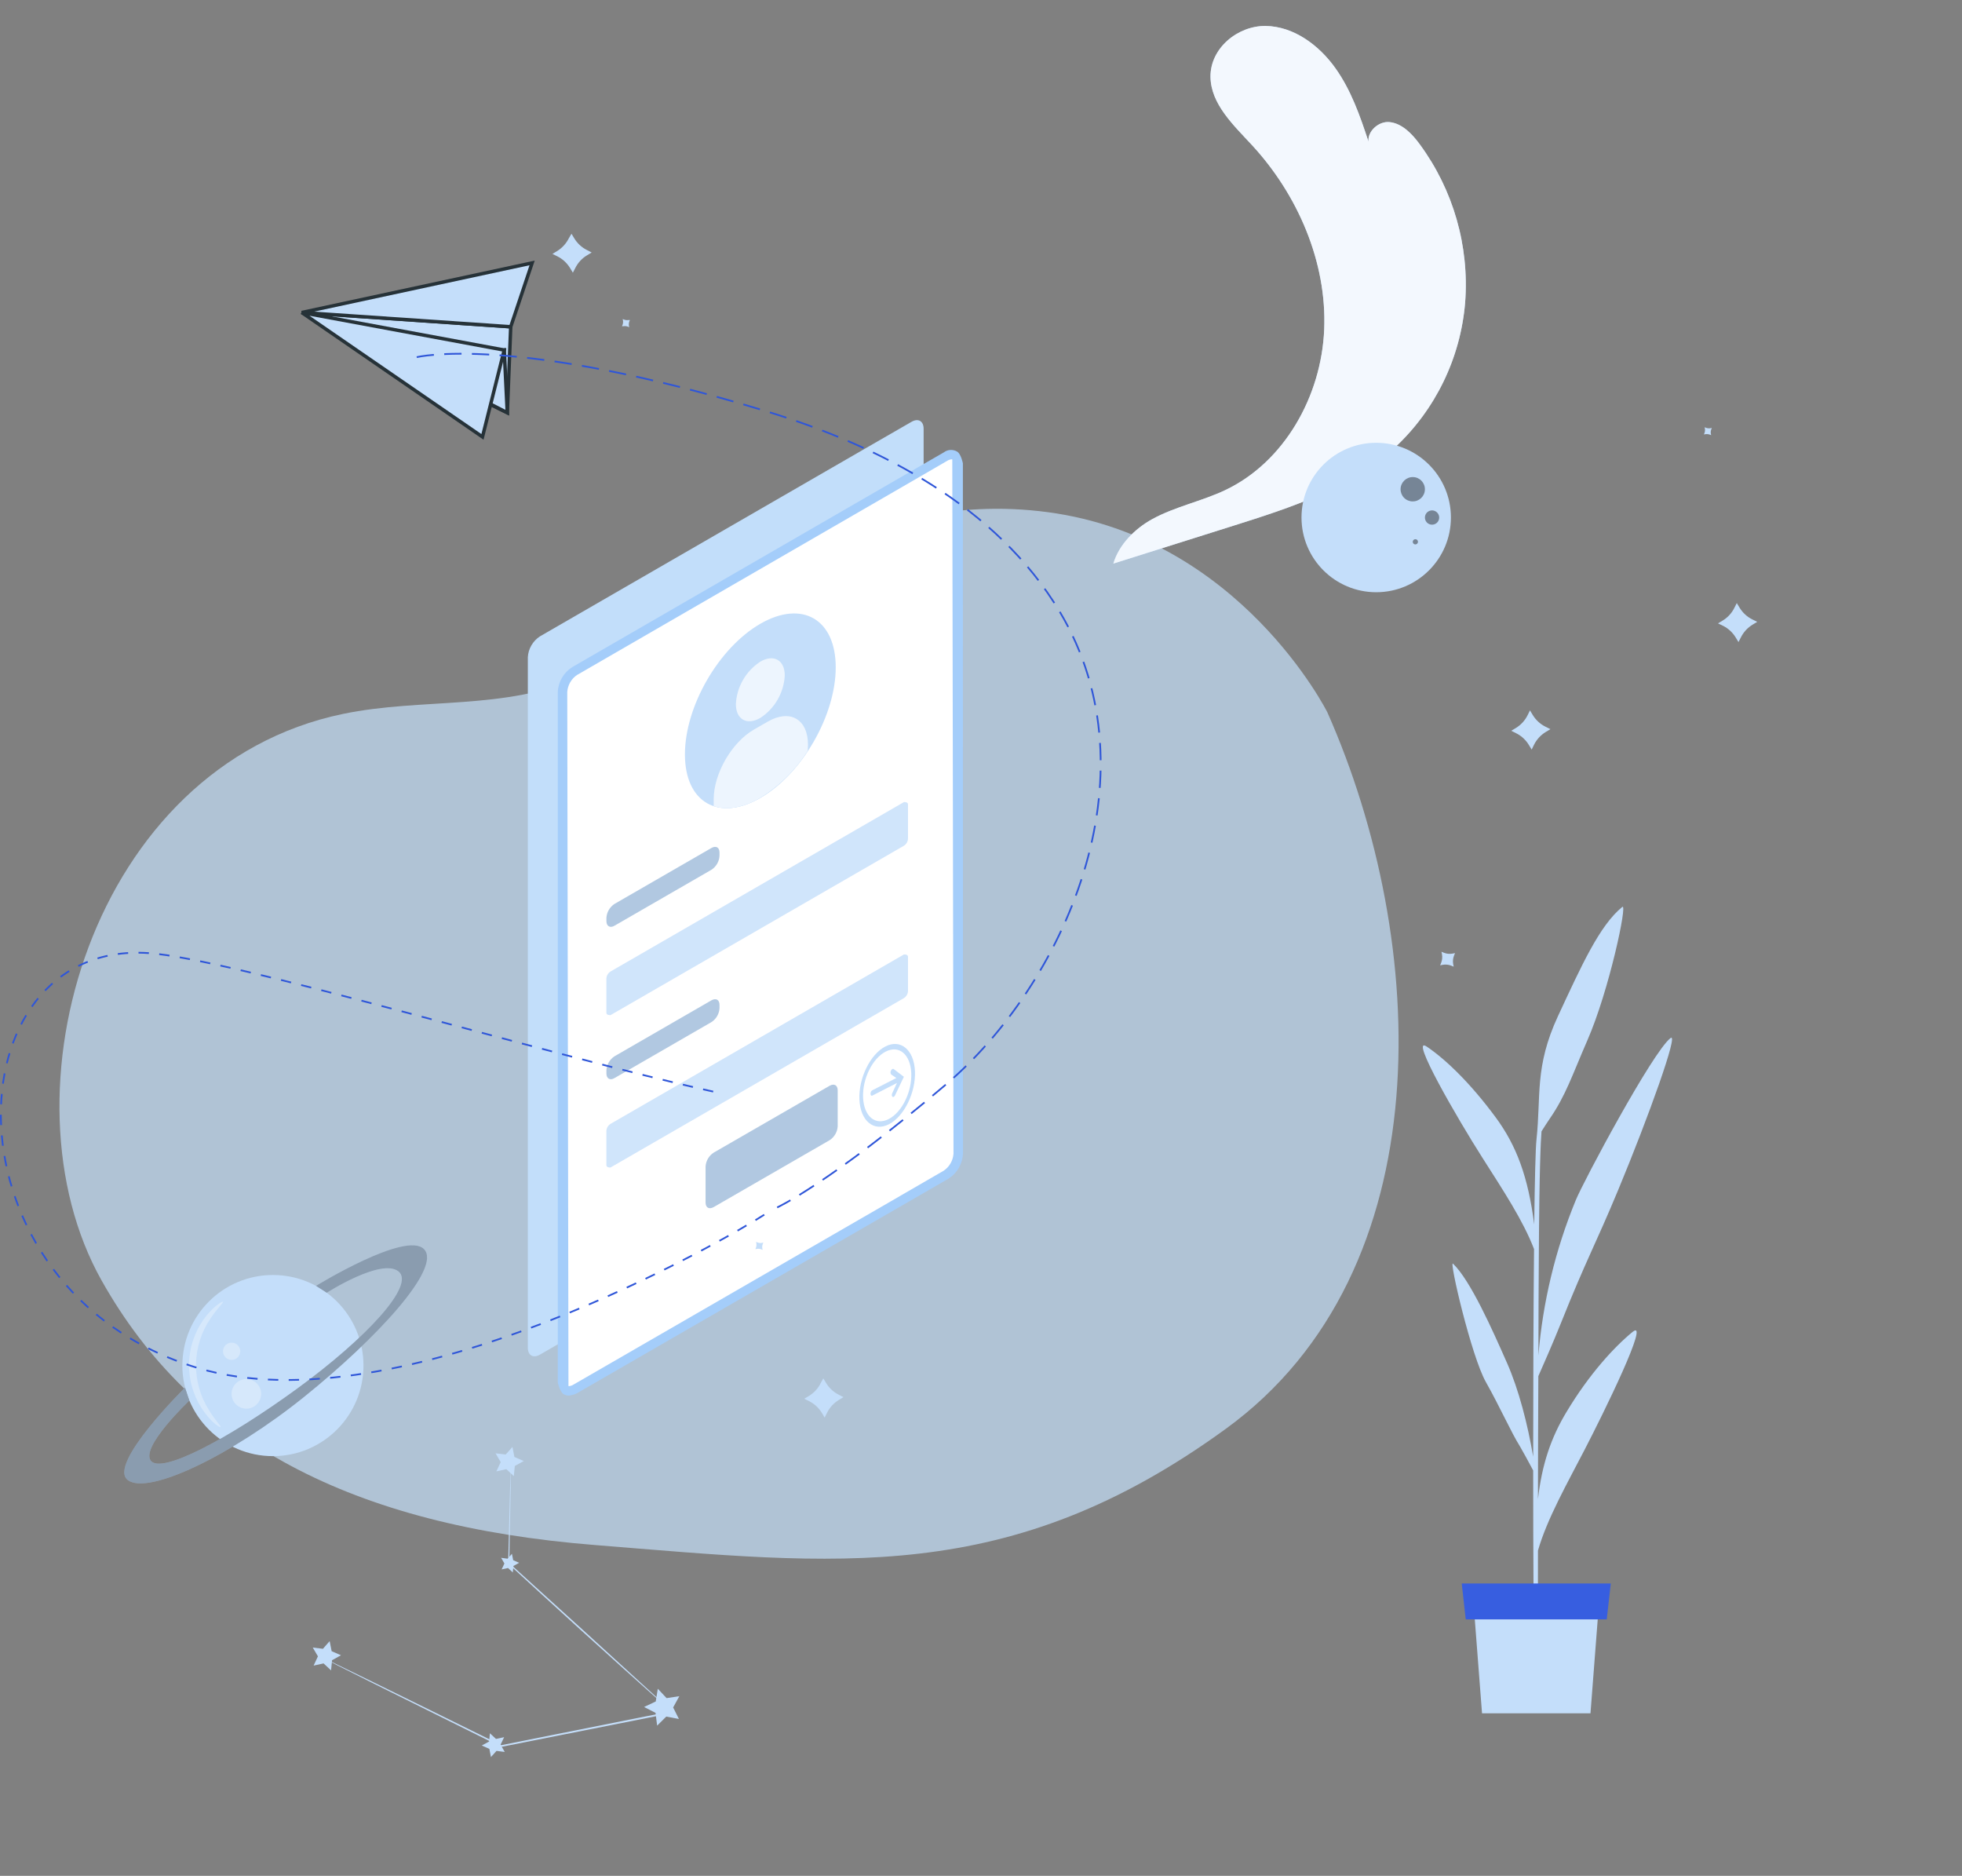 <svg xmlns="http://www.w3.org/2000/svg" xmlns:xlink="http://www.w3.org/1999/xlink" width="567" height="542" viewBox="0 0 567 542" fill="none"><rect x="0" y="0" width="567" height="542" fill="#808080" stroke="none"/><g opacity="1" transform="translate(0.185 0)  rotate(0 283.219 270.966)"><g opacity="1" transform="translate(16.438 0)  rotate(0 275 225.5)"><path id="路径" fill-rule="evenodd" style="fill:#C5E0FA" transform="translate(0.562 147)  rotate(0 193.498 151.684)" opacity="0.7" d="M285.72,1C230.15,-6.46 191.37,29.91 150.5,48.57C129.1,58.34 104.64,54.55 81.93,59.28C9.25,74.36 -18.11,169.1 12.15,222.94C38.35,269.57 84.48,293.81 154.72,299.42C224.92,305.04 274.19,311.56 337.07,265.84C399.96,220.15 395.78,125.05 366.41,58.82C366.41,58.82 341.25,8.46 285.72,1Z " /><g opacity="1" transform="translate(10 0)  rotate(0 270 219.5)"><path id="路径"  style="fill:#C4DEFA" transform="translate(0.89 200.489)  rotate(0 92.658 89.698)" opacity="1" d="" /><path id="路径备份 12"  style="fill:#FFFFFF" transform="translate(0.89 200.489)  rotate(0 92.658 89.698)" opacity="0.8" d="" /><path id="路径" fill-rule="evenodd" style="fill:#C4DEFA" transform="translate(294.499 7.504)  rotate(0 51.24 80.404)" opacity="1" d="M0.62 155.34L35.24 144.42C51.86 139.18 68.99 133.65 81.94 121.84C93.71 110.89 100.96 95.94 102.29 79.92C103.53 63.6 98.87 47.36 89.16 34.17C86.96 31.16 84.05 28.13 80.41 27.77C77.25 27.47 74 30.48 74.37 33.44C71.93 26.01 69.33 18.55 64.81 12.21C60.02 5.47 52.7 0.11 44.64 0C36.58 -0.1 28.62 6.4 28.7 14.68C28.79 22.59 35.38 28.67 40.74 34.48C53.91 48.76 62.36 68.22 61.56 87.66C60.76 107.08 49.95 126.06 32.96 134.11C26.12 137.35 18.51 138.86 11.87 142.49C6.82 145.27 2.24 149.85 0.62 155.34Z" /><g opacity="0.8" transform="translate(294.25 6.875)  rotate(0 51.5 81)"><path id="路径" fill-rule="evenodd" style="fill:#FFFFFF" transform="translate(0.249 0.629)  rotate(0 51.24 80.404)" opacity="1" d="M80.41 27.77C77.25 27.47 74 30.48 74.37 33.44C71.93 26.01 69.33 18.55 64.81 12.21C60.02 5.47 52.7 0.11 44.64 0C36.58 -0.1 28.62 6.4 28.7 14.68C28.79 22.59 35.38 28.67 40.74 34.48C53.91 48.76 62.36 68.22 61.56 87.66C60.76 107.08 49.95 126.06 32.96 134.11C26.12 137.35 18.51 138.86 11.87 142.49C6.82 145.27 2.24 149.85 0.62 155.34L35.24 144.42C51.86 139.18 68.99 133.65 81.94 121.84C93.71 110.89 100.96 95.94 102.29 79.92C103.53 63.6 98.87 47.36 89.16 34.17C86.96 31.16 84.05 28.13 80.41 27.77Z" /></g><path id="路径"  style="fill:#C4DEFA" transform="translate(280.34 3.061)  rotate(0 7.378 7.378)" opacity="1" d="" /><g opacity="0.8" transform="translate(279.812 2.938)  rotate(0 8 7.5)"><path id="路径"  style="fill:#FFFFFF" transform="translate(0.528 0.124)  rotate(0 7.378 7.378)" opacity="1" d="" /></g><path id="路径"  style="fill:#C4DEFA" transform="translate(420.58 282.683)  rotate(0 58.941 77.667)" opacity="1" d="" /><g opacity="0.8" transform="translate(420.125 281.938)  rotate(0 59.5 78.5)"><path id="路径"  style="fill:#FFFFFF" transform="translate(0.455 0.745)  rotate(0 58.941 77.667)" opacity="1" d="" /></g><path id="路径"  style="fill:#C4DEFA" transform="translate(185.193 0.121)  rotate(0 26.697 32.16)" opacity="1" d="" /><g opacity="0.8" transform="translate(185 0)  rotate(0 27 32.5)"><path id="路径"  style="fill:#FFFFFF" transform="translate(0.193 0.121)  rotate(0 26.697 32.16)" opacity="1" d="" /></g></g><path id="路径" fill-rule="evenodd" style="fill:#C4DEFA" transform="translate(399.562 275)  rotate(0 2.155 2.155)" opacity="1" d="M3.77,3.55C3.63,2.73 3.71,1.88 4.02,1.1L4.31,0.39L3.55,0.54C2.73,0.68 1.88,0.6 1.1,0.29L0.39,0L0.54,0.76C0.68,1.58 0.6,2.43 0.29,3.21L0,3.92L0.76,3.77C1.58,3.63 2.43,3.71 3.21,4.02L3.92,4.31L3.77,3.55Z " /><path id="路径" fill-rule="evenodd" style="fill:#C4DEFA" transform="translate(475.794 123.438)  rotate(0 1.142 1.155)" opacity="1" d="M0.14,1.72L0,2.1L0.39,2.02C0.84,1.95 1.29,1.99 1.71,2.15L2.09,2.31L2.01,1.9C1.92,1.46 1.97,1.01 2.14,0.59L2.28,0.21L1.89,0.29C1.45,0.36 1,0.32 0.58,0.16L0.21,0L0.28,0.41C0.36,0.85 0.31,1.3 0.14,1.72Z " /><path id="路径" fill-rule="evenodd" style="fill:#C4DEFA" transform="translate(163.117 92.188)  rotate(0 1.155 1.175)" opacity="1" d="M0.29,0.39C0.36,0.84 0.32,1.29 0.16,1.71L0,2.07L0.41,2.07C0.85,1.99 1.3,2.04 1.72,2.2L2.1,2.35L2.02,1.96C1.95,1.51 1.99,1.06 2.15,0.64L2.31,0.28L1.9,0.28C1.46,0.36 1.01,0.31 0.59,0.14L0.21,0L0.29,0.39Z " /></g><g opacity="1" transform="translate(411 262)  rotate(0 36.5 117)"><path id="路径" fill-rule="evenodd" style="fill:#C4DEFA" transform="translate(-2.557953848736361e-13 1.70530256582424e-13)  rotate(0 36.007 108.803)" opacity="1" d="M71.57,37.95C66.35,42 46.35,79.45 44.19,84.8C38.3,99.12 34.66,114.24 33.4,129.65C33.4,118.66 33.48,108.65 33.52,100.9C33.66,75.6 34.09,67.41 34.3,64.89C35.11,63.61 36.06,62.13 36.62,61.32C41.32,54.53 43.13,48.74 47.55,38.6C53.83,24.26 59.23,-1.24 57.65,0.04C51.07,5.4 45.89,16.91 39.07,31.57C32.25,46.24 34.2,54.68 32.85,67.2C32.57,69.66 32.35,78.93 32.19,91.79C30.43,78.08 27.11,69.07 21.06,60.86C13.62,50.77 6.42,43.96 1.14,40.41C-4.14,36.84 10.26,61.63 17.14,72.4C23.27,82.04 28.92,90.55 32.14,98.9C31.97,116.33 31.89,138.4 31.89,158.9C30.31,149.56 27.73,139.49 24.29,131.72C20.15,122.34 13.79,107.98 8.72,103.12C7.51,101.95 14.02,129.87 18.2,137.29C22.38,144.71 25.45,151.74 28.08,155.94C28.69,156.94 30.73,160.7 31.89,162.88C31.89,187.95 32.03,210.08 32.25,217.61L33.33,217.61C33.26,215.67 33.24,202.9 33.27,186.03C35.88,176.87 41.84,166.4 46.76,156.87C52.12,146.54 65.86,118.6 60.62,122.84C55.38,127.13 48.14,134.94 41.52,145.97C37.1,153.3 34.44,160.96 33.27,171.15C33.27,159.64 33.34,147.3 33.38,135.63C34.71,132.63 37.75,125.71 39.93,120.25C47.2,102.04 49.93,97.53 56.46,81.82C65.19,60.82 74.13,35.95 71.57,37.95Z " /><path id="路径" fill-rule="evenodd" style="fill:#C4DEFA" transform="translate(14.739 202.326)  rotate(0 18.04 15.36)" opacity="1" d="M36.08,0L0,0L2.37,30.72L33.71,30.72L36.08,0Z " /><path id="路径" fill-rule="evenodd" style="fill:#375EE0" transform="translate(11.239 195.536)  rotate(0 21.54 5.185)" opacity="1" d="M43.08,0L0,0L1.16,10.37L41.91,10.37L43.08,0Z " /></g><g opacity="1" transform="translate(152.353 121.386)  rotate(0 62.88 140.932)"><g opacity="1" transform="translate(0 0)  rotate(0 62.88 140.932)"><path id="路径" fill-rule="evenodd" style="fill:#C2DEFA" transform="translate(0 0)  rotate(0 57.19 135.259)" opacity="1" d="M110.89,208.03C112.95,206.68 114.25,204.43 114.38,202L114.38,2.49C114.38,0.27 112.82,-0.62 110.89,0.49L98.03,7.9L3.49,62.49C1.43,63.84 0.13,66.09 0,68.52L0,268.03C0,270.25 1.56,271.14 3.49,270.03L98.07,215.41L110.89,208.03Z " /><path id="路径备份 13" fill-rule="evenodd" style="fill:#FFFFFF" transform="translate(10 10)  rotate(0 57.19 135.259)" opacity="1" d="M114.38,2.49C114.38,0.27 112.82,-0.62 110.89,0.49L98.03,7.9L3.49,62.49C1.43,63.84 0.13,66.09 0,68.52L0,268.03C0,270.25 1.56,271.14 3.49,270.03L98.07,215.41L110.89,208.03C112.95,206.68 114.25,204.43 114.38,202L114.38,2.49Z " /><path id="形状" fill-rule="evenodd" style="fill:#A4CDFA" transform="translate(8.647 8.614)  rotate(0 58.557 136.625)" opacity="1" d="M0.01 269.43C0.01 269.43 0.55 272.1 1.7 272.84C2.18 273.11 2.73 273.25 3.28 273.25C3.28 273.25 4.84 273 5.5 272.59L100.72 217.62L112.96 210.54C115.43 208.95 116.97 206.28 117.11 203.35L117.08 3.88C117.08 3.88 116.57 1.15 115.38 0.46C114.17 -0.22 112.69 -0.14 111.57 0.71L99.3 7.79L4.17 62.77C1.69 64.35 0.13 67.03 0.01 69.98L0.01 269.43Z M112.887 2.956L99.487 10.726L5.557 65.036C3.927 66.136 2.897 67.936 2.747 69.916L3.097 270.496C3.487 270.576 4.217 270.256 4.217 270.256L98.237 215.966L99.327 215.326L111.547 208.256C113.177 207.156 114.217 205.356 114.367 203.376L114.017 2.716C113.627 2.636 112.887 2.956 112.887 2.956Z " /><path id="路径" fill-rule="evenodd" style="fill:#C4DEFA" transform="translate(45.4 55.865)  rotate(0 21.79 28.13)" opacity="1" d="M0,40.73C0,54.65 9.76,60.2 21.79,53.31C33.82,46.41 43.58,29.5 43.58,15.57C43.58,1.64 33.86,-3.97 21.79,2.98C9.76,9.94 0,26.81 0,40.73Z " /><path id="路径" fill-rule="evenodd" style="fill:#C4DEFA" transform="translate(60.123 68.819)  rotate(0 7.067 9.099)" opacity="1" d="M0,13.21C0,17.66 3.16,19.49 7.07,17.23C11.24,14.51 13.86,9.96 14.13,4.99C14.13,0.54 10.97,-1.29 7.07,0.97C2.89,3.69 0.27,8.23 0,13.21Z " /><path id="路径" fill-rule="evenodd" style="fill:#C4DEFA" transform="translate(53.714 85.526)  rotate(0 13.624 13.299)" opacity="1" d="M15.63,1.59L11.61,3.9C5.2,7.6 0,16.62 0,24.02L0,26.02C3.71,27.24 8.38,26.58 13.41,23.64C18.98,20.21 23.69,15.54 27.18,10.01L27.25,8.29C27.25,0.89 22.06,-2.12 15.63,1.59Z " /><path id="路径" fill-rule="evenodd" style="fill:#FFFFFF" transform="translate(60.123 68.819)  rotate(0 7.067 9.099)" opacity="0.7" d="M0,13.21C0,17.66 3.16,19.49 7.07,17.23C11.24,14.51 13.86,9.96 14.13,4.99C14.13,0.54 10.97,-1.29 7.07,0.97C2.89,3.69 0.27,8.23 0,13.21Z " /><path id="路径" fill-rule="evenodd" style="fill:#FFFFFF" transform="translate(53.714 85.526)  rotate(0 13.624 13.299)" opacity="0.7" d="M15.63,1.59L11.61,3.9C5.2,7.6 0,16.62 0,24.02L0,26.02C3.71,27.24 8.38,26.58 13.41,23.64C18.98,20.21 23.69,15.54 27.18,10.01L27.25,8.29C27.25,0.89 22.06,-2.12 15.63,1.59Z " /><path id="路径" fill-rule="evenodd" style="fill:#C4DEFA" transform="translate(22.712 123.306)  rotate(0 16.339 11.553)" opacity="1" d="M0,20.52L0,21.45C0,22.93 1.05,23.53 2.32,22.79L30.36,6.61C31.73,5.71 32.59,4.22 32.68,2.58L32.68,1.66C32.68,0.17 31.7,-0.42 30.36,0.32L2.32,16.5C0.95,17.4 0.09,18.89 0,20.52Z " /><path id="路径" fill-rule="evenodd" style="fill:#000000" transform="translate(22.712 123.306)  rotate(0 16.339 11.553)" opacity="0.1" d="M0,20.52L0,21.45C0,22.93 1.05,23.53 2.32,22.79L30.36,6.61C31.73,5.71 32.59,4.22 32.68,2.58L32.68,1.66C32.68,0.17 31.7,-0.42 30.36,0.32L2.32,16.5C0.95,17.4 0.09,18.89 0,20.52Z " /><path id="路径" fill-rule="evenodd" style="fill:#C4DEFA" transform="translate(22.712 110.212)  rotate(0 43.573 30.935)" opacity="1" d="M0,51.14L0,61.04C0,61.78 1.17,61.71 1.17,61.71L86,12.74C86.68,12.29 87.1,11.55 87.15,10.73L87.15,0.84C87.15,0.08 86,0.16 86,0.16L1.17,49.13C0.48,49.58 0.04,50.33 0,51.14Z " /><path id="路径" fill-rule="evenodd" style="fill:#FFFFFF" transform="translate(22.712 110.212)  rotate(0 43.573 30.935)" opacity="0.2" d="M0,51.14L0,61.04C0,61.78 1.17,61.71 1.17,61.71L86,12.74C86.68,12.29 87.1,11.55 87.15,10.73L87.15,0.84C87.15,0.08 86,0.16 86,0.16L1.17,49.13C0.48,49.58 0.04,50.33 0,51.14Z " /><path id="路径" fill-rule="evenodd" style="fill:#C4DEFA" transform="translate(22.712 167.331)  rotate(0 16.339 11.556)" opacity="1" d="M0,20.52L0,21.45C0,22.94 1.05,23.54 2.32,22.79L30.36,6.6C31.73,5.71 32.59,4.22 32.68,2.58L32.68,1.65C32.68,0.18 31.7,-0.42 30.36,0.31L2.32,16.5C0.95,17.4 0.09,18.89 0,20.52Z " /><path id="路径" fill-rule="evenodd" style="fill:#000000" transform="translate(22.712 167.331)  rotate(0 16.339 11.556)" opacity="0.1" d="M0,20.52L0,21.45C0,22.94 1.05,23.54 2.32,22.79L30.36,6.6C31.73,5.71 32.59,4.22 32.68,2.58L32.68,1.65C32.68,0.18 31.7,-0.42 30.36,0.31L2.32,16.5C0.95,17.4 0.09,18.89 0,20.52Z " /><path id="路径" fill-rule="evenodd" style="fill:#C4DEFA" transform="translate(22.712 154.237)  rotate(0 43.573 30.935)" opacity="1" d="M0,51.14L0,61.04C0,61.79 1.17,61.71 1.17,61.71L86,12.74C86.68,12.29 87.1,11.54 87.15,10.73L87.15,0.83C87.15,0.09 86,0.16 86,0.16L1.17,49.13C0.48,49.58 0.04,50.33 0,51.14Z " /><path id="路径" fill-rule="evenodd" style="fill:#FFFFFF" transform="translate(22.712 154.237)  rotate(0 43.573 30.935)" opacity="0.2" d="M0,51.14L0,61.04C0,61.79 1.17,61.71 1.17,61.71L86,12.74C86.68,12.29 87.1,11.54 87.15,10.73L87.15,0.83C87.15,0.09 86,0.16 86,0.16L1.17,49.13C0.48,49.58 0.04,50.33 0,51.14Z " /><path id="路径" fill-rule="evenodd" style="fill:#C4DEFA" transform="translate(51.367 192.022)  rotate(0 19.088 17.845)" opacity="1" d="M0,23.67L0,34.03C0,35.51 0.98,36.11 2.32,35.38L35.84,16.04C37.22,15.15 38.09,13.65 38.18,12.02L38.18,1.66C38.18,0.17 37.18,-0.43 35.84,0.32L2.32,19.65C0.95,20.55 0.1,22.03 0,23.67Z " /><path id="路径" fill-rule="evenodd" style="fill:#000000" transform="translate(51.367 192.022)  rotate(0 19.088 17.845)" opacity="0.1" d="M0,23.67L0,34.03C0,35.51 0.98,36.11 2.32,35.38L35.84,16.04C37.22,15.15 38.09,13.65 38.18,12.02L38.18,1.66C38.18,0.17 37.18,-0.43 35.84,0.32L2.32,19.65C0.95,20.55 0.1,22.03 0,23.67Z " /></g><g opacity="1" transform="translate(95.806 180.25)  rotate(0 8.045 11.963)"><path id="形状" fill-rule="evenodd" style="fill:#C4DEFA" transform="translate(0 0)  rotate(0 8.045 11.963)" opacity="1" d="M0.02 16.08C0.29 22.22 4.16 25.46 8.55 23.21C12.94 20.96 16.35 14 16.07 7.85C15.8 1.7 11.93 -1.53 7.54 0.72C3.15 2.96 -0.26 9.93 0.02 16.08Z M15.002 8.397C14.762 2.997 11.462 0.237 7.612 2.217C3.752 4.187 0.842 10.127 1.082 15.527C1.332 20.927 4.622 23.687 8.482 21.707C12.332 19.737 15.242 13.797 15.002 8.397Z M9.516 14.205C9.316 14.615 9.336 15.065 9.566 15.255C9.786 15.445 10.106 15.275 10.306 14.865L12.866 9.495L9.916 7.245C9.636 7.085 9.316 7.325 9.116 7.735C8.916 8.145 8.996 8.635 9.216 8.835L10.686 9.845L3.726 13.405C3.406 13.575 3.206 13.985 3.226 14.435C3.246 14.885 3.476 15.075 3.796 14.905L10.866 11.285L9.516 14.205Z " /></g></g><g opacity="1" transform="translate(35.125 359.25)  rotate(0 44.5 35)"><path id="椭圆形" fill-rule="evenodd" style="fill:#C4DEFA" transform="translate(17.391 9.148)  rotate(0 26.171 26.171)" opacity="1" d="M52.34,26.17C52.34,11.72 40.62,0 26.17,0C11.72,0 0,11.72 0,26.17C0,40.62 11.72,52.34 26.17,52.34C40.62,52.34 52.34,40.62 52.34,26.17Z " /><g opacity="0.3" transform="translate(31.5 39.062)  rotate(0 4.5 4.5)"><path id="路径" fill-rule="evenodd" style="fill:#FFFFFF" transform="translate(0.105 0.155)  rotate(0 4.279 4.279)" opacity="1" d="M4.29,0C2.56,-0.01 0.99,1.04 0.33,2.63C-0.34,4.24 0.03,6.08 1.25,7.3C2.48,8.53 4.32,8.89 5.92,8.23C7.52,7.56 8.56,6 8.56,4.27C8.55,1.91 6.64,0.01 4.29,0Z " /></g><g opacity="0.3" transform="translate(28.875 28.562)  rotate(0 3 3)"><path id="路径" fill-rule="evenodd" style="fill:#FFFFFF" transform="translate(0.262 0.129)  rotate(0 2.494 2.494)" opacity="1" d="M2.49,0C1.48,0 0.57,0.61 0.19,1.54C-0.2,2.48 0.02,3.55 0.74,4.26C1.45,4.97 2.53,5.18 3.46,4.79C4.39,4.4 4.99,3.49 4.99,2.48C4.98,1.11 3.87,0 2.49,0Z " /></g><path id="路径" fill-rule="evenodd" style="fill:#C4DEFA" transform="translate(0.616 0.577)  rotate(0 43.749 34.391)" opacity="1" d="M0.96,67.78C6.77,72.39 31.15,60.57 52,43.76C72.86,26.95 91.84,6.52 86.62,1.11C81.42,-4.29 55.4,11.71 55.4,11.71L58.51,13.7C58.51,13.7 74.26,3.61 79.22,7.52C84.18,11.43 70.03,26.74 50,41.36C29.95,55.98 10.62,66.22 7.64,62.21C4.66,58.21 18.79,44.86 18.79,44.86L17.55,41.11C17.55,41.11 -4.86,63.17 0.96,67.78Z " /><g opacity="0.3" transform="translate(0 0)  rotate(0 44.5 35)"><path id="路径" fill-rule="evenodd" style="fill:#000000" transform="translate(0.616 0.577)  rotate(0 43.749 34.391)" opacity="1" d="M58.51,13.7C58.51,13.7 74.26,3.61 79.22,7.52C84.18,11.43 70.03,26.74 50,41.36C29.95,55.98 10.62,66.22 7.64,62.21C4.66,58.21 18.79,44.86 18.79,44.86L17.55,41.11C17.55,41.11 -4.86,63.17 0.96,67.78C6.77,72.39 31.15,60.57 52,43.76C72.86,26.95 91.84,6.52 86.62,1.11C81.42,-4.29 55.4,11.71 55.4,11.71L58.51,13.7Z " /></g><g opacity="0.3" transform="translate(18.375 16.75)  rotate(0 5.5 18.5)"><path id="路径" fill-rule="evenodd" style="fill:#FFFFFF" transform="translate(0.941 0.11)  rotate(0 4.919 18.11)" opacity="1" d="M5.1,3.96C3.67,5.72 2.52,7.68 1.68,9.78C-0.44,15 -0.56,20.83 1.36,26.13C2.11,28.25 3.18,30.26 4.53,32.07C6.87,35.17 8.88,36.43 9.1,36.19C9.32,35.96 7.62,34.38 5.73,31.27C0.6,23.13 0.81,12.72 6.25,4.8C8.26,1.78 10.03,0.27 9.82,0.02C9.7,-0.16 7.55,0.96 5.1,3.96Z " /></g></g><g opacity="1" transform="translate(375.937 127.937)  rotate(0 22 22)"><path id="椭圆形" fill-rule="evenodd" style="fill:#C4DEFA" transform="translate(-1.882938249764265e-13 -1.953992523340276e-13)  rotate(-90 21.591 21.591)" opacity="1" d="M43.18,21.59C43.18,9.67 33.51,0 21.59,0C9.67,0 0,9.67 0,21.59C0,33.51 9.67,43.18 21.59,43.18C33.51,43.18 43.18,33.51 43.18,21.59Z " /><g opacity="0.4" transform="translate(28.199 9.672)  rotate(0 4 4)"><path id="路径" fill-rule="evenodd" style="fill:#000000" transform="translate(0.432 0.237)  rotate(0 3.518 3.518)" opacity="1" d="M0.97,5.95C1.62,6.63 2.51,7.02 3.44,7.03C5.38,7.08 6.99,5.54 7.03,3.6C7.08,1.65 5.54,0.04 3.6,0C1.65,-0.04 0.05,1.5 0,3.44C-0.02,4.37 0.33,5.28 0.97,5.95Z " /></g><g opacity="0.4" transform="translate(34.762 18.86)  rotate(0 3 2.5)"><path id="路径" fill-rule="evenodd" style="fill:#000000" transform="translate(0.905 0.683)  rotate(0 2.061 2.061)" opacity="1" d="M0.57,3.49C0.94,3.88 1.46,4.11 2.01,4.12C2.84,4.14 3.61,3.66 3.95,2.89C4.28,2.13 4.13,1.24 3.55,0.64C2.97,0.03 2.09,-0.16 1.31,0.14C0.53,0.44 0.02,1.19 0,2.02C-0.01,2.57 0.19,3.09 0.57,3.49Z " /></g><g opacity="0.4" transform="translate(32.137 27.735)  rotate(0 1 1)"><path id="路径" fill-rule="evenodd" style="fill:#000000" transform="translate(0.013 0.128)  rotate(0 0.755 0.755)" opacity="1" d="M0.23,0.21C0.09,0.34 0,0.53 0,0.74C-0.01,1.15 0.32,1.5 0.74,1.51C1.15,1.51 1.5,1.18 1.51,0.76C1.52,0.56 1.44,0.37 1.3,0.22C1.17,0.08 0.97,0 0.77,0C0.57,-0.01 0.38,0.07 0.23,0.21Z " /></g></g><g opacity="1" transform="translate(106 433)  rotate(-45 43 46)"><path id="路径" fill-rule="evenodd" style="fill:#C4DEFA" transform="translate(3.608 4.397)  rotate(0 39.382 42.479)" opacity="1" d="M78.61 0.16L78.76 0C78.76 0 78.71 0.04 78.61 0.16ZM77.5 1.27L78.61 0.16C78.54 0.23 78.46 0.34 78.35 0.5L77.5 1.27ZM77.5 1.27L77.21 1.54L72.9 5.59L56.98 20.72C57.69 37.22 58.64 59.54 60.15 84.22L54.47 80.43L18.49 56.41C13.08 40.42 8.46 26.94 5.21 17.42L1.4 6.35C0.96 5.09 0.62 4.12 0.39 3.42L0.07 2.7L0.31 3.45L1.24 6.41C2.11 9.01 3.35 12.76 4.92 17.51C8.14 27.07 12.67 40.61 18.12 56.74L54.14 80.85L59.82 84.65L60.29 84.96L60.29 84.41C59.19 59.54 58.15 37.29 57.32 20.83L73.07 5.66L77.31 1.47L77.5 1.27Z" /><path id="路径" fill-rule="evenodd" style="fill:#C4DEFA" transform="translate(57.934 81.257)  rotate(0 5.276 5.243)" opacity="1" d="M1.14,0.92L2.28,4.46L0,7.4L3.71,7.42L5.81,10.49L6.98,6.96L10.55,5.92L7.55,3.71L7.67,0L4.65,2.18L1.14,0.92Z " /><path id="路径" fill-rule="evenodd" style="fill:#C4DEFA" transform="translate(17.548 56.044)  rotate(0 3.38 3.426)" opacity="1" d="M0,5.08L2.4,4.95L3.87,6.85L4.49,4.51L6.76,3.71L4.74,2.4L4.66,0L2.8,1.52L0.49,0.84L1.35,3.08L0,5.08Z " /><path id="路径" fill-rule="evenodd" style="fill:#C4DEFA" transform="translate(2.895461648222408e-13 2.323)  rotate(0 4.141 4.207)" opacity="1" d="M4.87,6.54L7.7,7.35L6.63,4.61L8.28,2.15L5.33,2.34L3.52,0L2.77,2.86L0,3.87L2.48,5.46L2.59,8.41L4.87,6.54Z " /><path id="路径" fill-rule="evenodd" style="fill:#C4DEFA" transform="translate(77.031 -1.989519660128281e-13)  rotate(0 4.141 4.2)" opacity="1" d="M8.28,2.15L5.34,2.32L3.52,0L2.78,2.85L0,3.86L2.49,5.45L2.59,8.4L4.87,6.52L7.7,7.35L6.63,4.59L8.28,2.15Z " /><path id="路径" fill-rule="evenodd" style="fill:#C4DEFA" transform="translate(58.078 22.496)  rotate(0 2.645 2.684)" opacity="1" d="M3.41,1.5L2.26,0L1.77,1.82L0,2.47L1.59,3.49L1.65,5.37L3.11,4.17L4.92,4.7L4.24,2.94L5.29,1.38L3.41,1.5Z " /></g><path id="ill2_7" fill-rule="evenodd" style="fill:#C4DEFA" transform="translate(436.544 205.259)  rotate(0 5.663 5.663)" opacity="1" d="M9.95,4.74C8.4,3.98 7.1,2.79 6.21,1.31L5.42,0L4.75,1.36C3.99,2.92 2.79,4.21 1.31,5.11L0,5.89L1.38,6.58C2.93,7.34 4.22,8.53 5.11,10.01L5.91,11.33L6.58,9.95C7.34,8.4 8.54,7.11 10.01,6.22L11.33,5.42L9.95,4.74Z " /><g opacity="1" transform="translate(87 67.765)  rotate(15 32.5 26.382)"><path id="路径" fill-rule="evenodd" style="fill:#C4DEFA" transform="translate(0.138 19.416)  rotate(0 32.431 12.124)" opacity="1" d="M0,11.65L64.86,24.25L59.39,0L0,11.65Z " /><path  id="路径" style="stroke:#263238; stroke-width:1; stroke-opacity:1; stroke-dasharray:0 0" transform="translate(0.138 19.416)  rotate(0 32.431 12.124)" d="M0,11.65L64.86,24.25L59.39,0L0,11.65Z " /><path id="路径" fill-rule="evenodd" style="fill:#C4DEFA" transform="translate(41.569 26.405)  rotate(0 11.715 8.63)" opacity="1" d="M0,12.24L23.43,17.26L17.89,0L0,12.24Z " /><path  id="路径" style="stroke:#263238; stroke-width:1; stroke-opacity:1; stroke-dasharray:0 0" transform="translate(41.569 26.405)  rotate(0 11.715 8.63)" d="M0,12.24L23.43,17.26L17.89,0L0,12.24Z " /><path id="路径" fill-rule="evenodd" style="fill:#C4DEFA" transform="translate(0.138 2.842170943040401e-14)  rotate(0 30.294 15.535)" opacity="1" d="M0,31.07L59.39,19.42L60.59,0L0,31.07Z " /><path  id="路径" style="stroke:#263238; stroke-width:1; stroke-opacity:1; stroke-dasharray:0 0" transform="translate(0.138 2.842170943040401e-14)  rotate(0 30.294 15.535)" d="M0,31.07L59.39,19.42L60.59,0L0,31.07Z " /><path id="路径" fill-rule="evenodd" style="fill:#C4DEFA" transform="translate(0.138 26.405)  rotate(0 29.869 12.931)" opacity="1" d="M59.74,25.86L59.32,0L0,4.67L59.74,25.86Z " /><path  id="路径" style="stroke:#263238; stroke-width:1; stroke-opacity:1; stroke-dasharray:0 0" transform="translate(0.138 26.405)  rotate(0 29.869 12.931)" d="M59.74,25.86L59.32,0L0,4.67L59.74,25.86Z " /></g><path id="路径" fill-rule="evenodd" style="fill:#C4DEFA" transform="translate(232.238 398.262)  rotate(0 5.663 5.663)" opacity="1" d="M6.58,9.95C7.35,8.41 8.54,7.12 10.01,6.22L11.33,5.43L10.01,4.75C8.47,3.98 7.18,2.79 6.29,1.31L5.5,0L4.75,1.38C3.99,2.93 2.79,4.22 1.31,5.11L0,5.89L1.38,6.58C2.92,7.34 4.22,8.54 5.11,10.01L5.89,11.33L6.58,9.95Z " /><path id="路径" fill-rule="evenodd" style="fill:#C4DEFA" transform="translate(159.46 67.533)  rotate(0 5.67 5.631)" opacity="1" d="M6.3,1.31L5.51,0L4.75,1.3C3.98,2.84 2.79,4.14 1.31,5.04L0,5.83L1.38,6.51C2.93,7.27 4.23,8.47 5.12,9.95L5.91,11.26L6.59,9.95C7.35,8.4 8.54,7.1 10.03,6.22L11.34,5.42L10.03,4.74C8.48,3.98 7.19,2.79 6.3,1.31Z " /><path id="路径" fill-rule="evenodd" style="fill:#C4DEFA" transform="translate(496.3 174.245)  rotate(0 5.67 5.637)" opacity="1" d="M6.22,1.31L5.43,0L4.75,1.35C3.99,2.9 2.8,4.2 1.31,5.08L0,5.88L1.39,6.54C2.94,7.3 4.23,8.49 5.12,9.96L5.92,11.27L6.6,9.96C7.36,8.41 8.55,7.12 10.03,6.22L11.34,5.43L9.96,4.75C8.41,3.99 7.11,2.79 6.22,1.31Z " /><path id="路径" fill-rule="evenodd" style="fill:#C4DEFA" transform="translate(218.102 358.835)  rotate(0 1.155 1.148)" opacity="1" d="M2.02,1.9C1.94,1.46 1.99,1.01 2.15,0.59L2.31,0.21L1.9,0.28C1.46,0.37 1,0.32 0.59,0.14L0.21,0L0.29,0.41C0.36,0.85 0.32,1.3 0.16,1.72L0,2.1L0.41,2.02C0.85,1.94 1.3,1.98 1.72,2.15L2.1,2.3L2.02,1.9Z " /><g opacity="1" transform="translate(0 102)  rotate(0 159 148.5)"><path  id="路径" style="stroke:#2F56D8; stroke-width:0.5; stroke-opacity:1; stroke-dasharray:3 3" transform="translate(0.054 173.285)  rotate(0 110.503 61.723)" d="M205.87,40.12C158.46,29.68 66.28,1.69 42.76,0.11C-14.76,-3.89 -18.23,97.35 56.95,119.99C115.54,137.63 210.18,82.45 221.01,75.46 " /><path  id="路径" style="stroke:#2F56D8; stroke-width:0.5; stroke-opacity:1; stroke-dasharray:5 3" transform="translate(120.25 0.212)  rotate(0 98.823 123.337)" d="M0,0.99C0,0.99 27.41,-5.9 101.12,16.65C133.95,26.71 167.68,44.15 185.81,74.52C214.31,122.28 186.62,182.54 152.92,211.15C119.22,239.77 104.16,246.67 104.16,246.67 " /></g></g></svg>